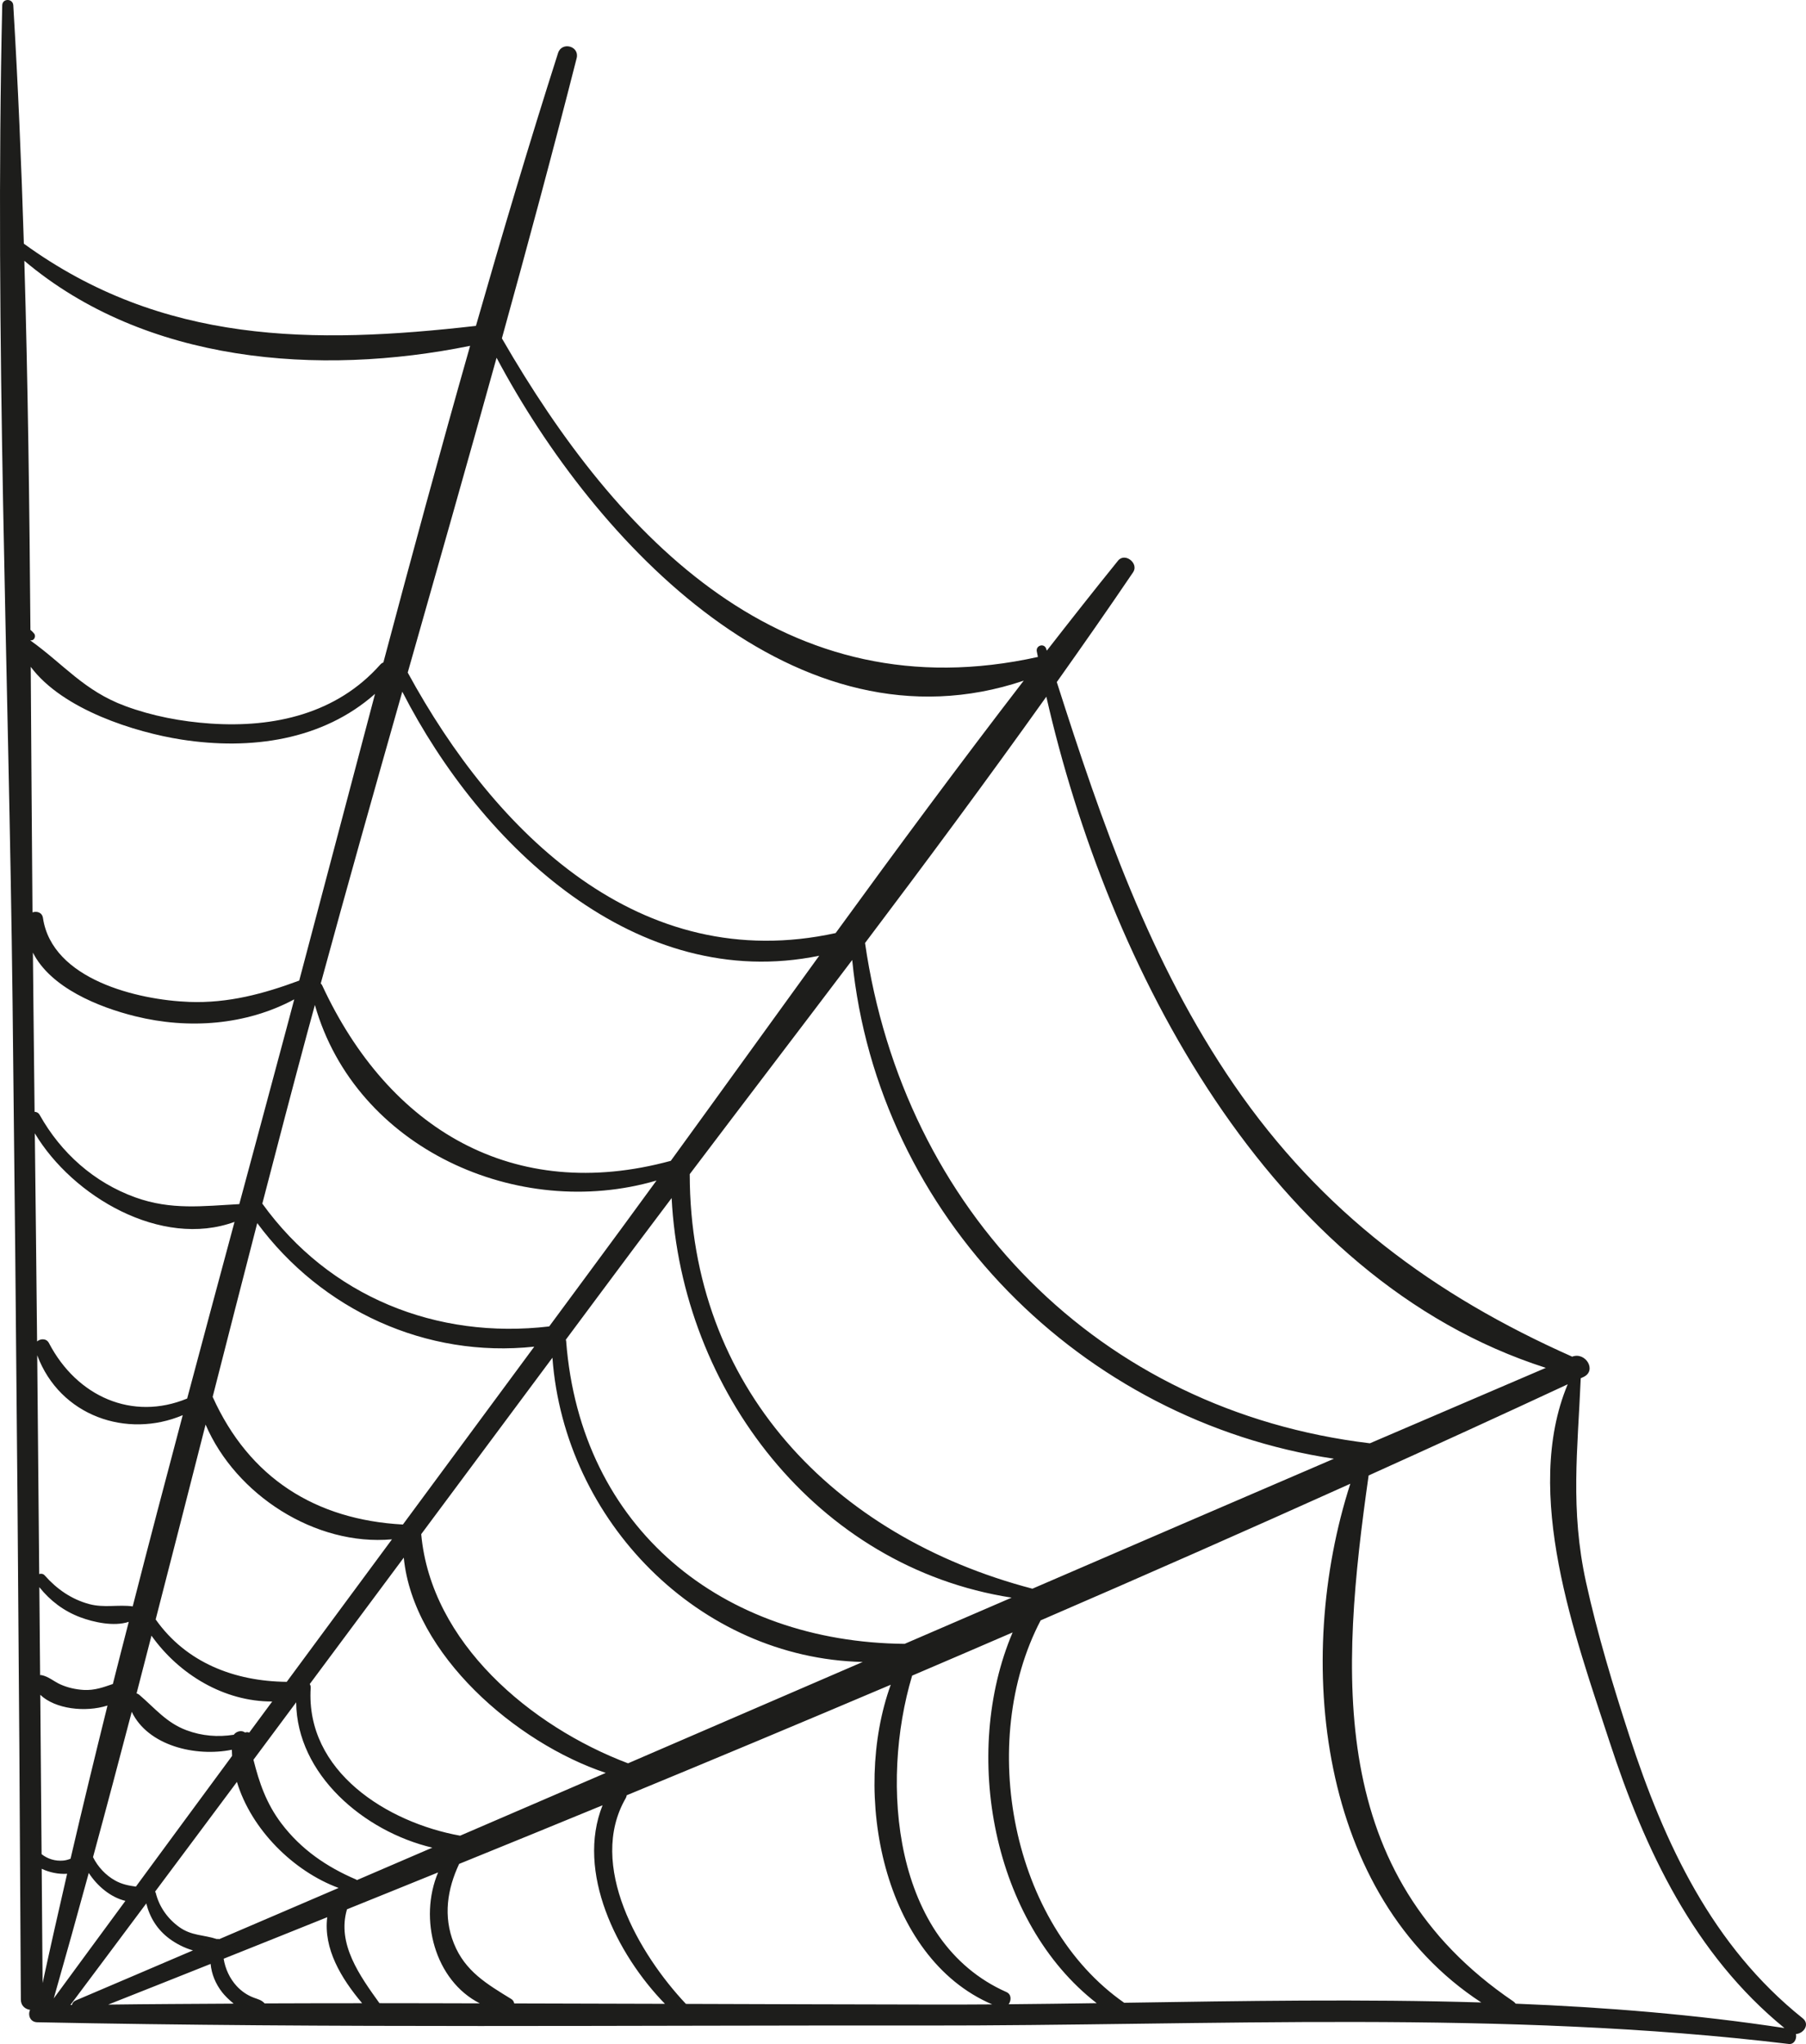 <?xml version="1.0" encoding="UTF-8" standalone="no"?>
<!-- Created with Inkscape (http://www.inkscape.org/) -->

<svg
   xmlns:dc="http://purl.org/dc/elements/1.1/"
   xmlns:cc="http://creativecommons.org/ns#"
   xmlns:rdf="http://www.w3.org/1999/02/22-rdf-syntax-ns#"
   xmlns:svg="http://www.w3.org/2000/svg"
   xmlns="http://www.w3.org/2000/svg"
   xmlns:sodipodi="http://sodipodi.sourceforge.net/DTD/sodipodi-0.dtd"
   xmlns:inkscape="http://www.inkscape.org/namespaces/inkscape"
   width="256.11"
   height="289.817"
   id="svg3219"
   version="1.1"
   inkscape:version="0.48.4 r9939"
   sodipodi:docname="New document 3">
  <defs
     id="defs3221" />
  <sodipodi:namedview
     id="base"
     pagecolor="#ffffff"
     bordercolor="#666666"
     borderopacity="1.0"
     inkscape:pageopacity="0.0"
     inkscape:pageshadow="2"
     inkscape:zoom="0.35"
     inkscape:cx="171.62666"
     inkscape:cy="227.76551"
     inkscape:document-units="px"
     inkscape:current-layer="layer1"
     showgrid="false"
     fit-margin-top="0"
     fit-margin-left="0"
     fit-margin-right="0"
     fit-margin-bottom="0"
     inkscape:window-width="472"
     inkscape:window-height="383"
     inkscape:window-x="960"
     inkscape:window-y="24"
     inkscape:window-maximized="0" />
  <g
     inkscape:label="Layer 1"
     inkscape:groupmode="layer"
     id="layer1"
     transform="translate(-203.373,-470.311)">
    <g
       id="g176"
       transform="matrix(1.25,0,0,-1.25,417.986,754.089)">
      <path
         inkscape:connector-curvature="0"
         d="M 0,0 C -21.248,14.421 -19.615,37.166 -16.422,59.659 -8.871,63.068 -1.34,66.51 6.163,70.002 0.995,57.639 7.048,41.292 10.895,29.502 14.927,17.146 20.528,5.328 30.752,-3.02 20.698,-1.488 10.507,-0.663 0.256,-0.254 0.187,-0.163 0.11,-0.074 0,0 m -44.154,-0.152 c -12.824,8.949 -16.681,29.608 -9.477,43.374 11.755,5.079 23.467,10.247 35.132,15.498 -6.424,-19.913 -3.685,-46.745 14.86,-58.838 -13.482,0.406 -27.047,0.173 -40.515,-0.034 M -57.256,-0.32 c 0.308,0.45 0.323,1.127 -0.261,1.385 -12.898,5.71 -14.346,23.721 -10.692,35.891 3.806,1.619 7.601,3.263 11.399,4.899 -5.843,-13.738 -2.274,-32.903 9.537,-42.053 -3.335,-0.049 -6.664,-0.094 -9.983,-0.122 m -8.193,-0.036 c -9.473,0.013 -18.95,0.046 -28.426,0.076 -5.302,5.621 -11.223,15.752 -6.824,23.341 0.064,0.111 0.088,0.218 0.11,0.325 10.004,4.126 19.989,8.306 29.952,12.535 -4.459,-12.308 -0.928,-30.947 11.512,-36.258 -2.112,-0.014 -4.221,-0.022 -6.324,-0.019 m -47.901,0.129 c -0.043,0.198 -0.145,0.382 -0.325,0.493 -2.756,1.696 -5.256,3.142 -6.524,6.313 -1.238,3.096 -0.742,6.164 0.595,9.02 5.428,2.203 10.853,4.42 16.273,6.651 -3.024,-7.552 1.587,-16.888 7.077,-22.523 -5.699,0.018 -11.397,0.034 -17.096,0.046 m -15.293,0.029 c -2.232,3.108 -4.848,6.733 -3.682,10.648 3.447,1.386 6.89,2.787 10.335,4.183 -2.222,-5.267 -0.382,-12.265 4.736,-14.853 -3.796,0.006 -7.593,0.025 -11.389,0.022 m -13.026,-0.027 c -0.349,0.387 -0.7,0.452 -1.234,0.652 -0.747,0.281 -1.395,0.729 -1.937,1.314 -0.775,0.838 -1.296,1.952 -1.479,3.102 3.919,1.559 7.835,3.137 11.751,4.709 -0.438,-3.582 1.571,-6.918 3.961,-9.755 -3.688,-0.005 -7.375,-0.003 -11.062,-0.022 m -17.749,-0.136 c 3.875,1.528 7.747,3.076 11.62,4.616 0.11,-1.146 0.553,-2.248 1.307,-3.214 0.283,-0.362 0.759,-0.847 1.31,-1.293 -4.746,-0.03 -9.492,-0.047 -14.237,-0.109 m -4.113,-0.038 c -0.057,-0.001 -0.116,-0.001 -0.173,-0.001 2.881,3.83 5.734,7.68 8.608,11.516 0.395,-1.595 1.246,-2.976 2.619,-3.997 0.708,-0.527 1.676,-1.052 2.678,-1.33 -4.439,-1.89 -8.868,-3.802 -13.311,-5.684 -0.243,-0.103 -0.372,-0.29 -0.421,-0.504 m 1.911,14.974 c 0.957,-1.488 2.49,-2.774 4.156,-3.17 -2.704,-3.691 -5.43,-7.366 -8.128,-11.062 1.353,4.735 2.673,9.481 3.972,14.232 m -5.34,0.471 c 0.87,-0.414 1.902,-0.633 2.884,-0.566 -0.952,-4.129 -1.886,-8.261 -2.783,-12.4 -0.027,4.322 -0.071,8.644 -0.101,12.966 m -0.162,19.732 c 1.682,-1.609 5.1,-2.022 7.627,-1.214 -1.434,-5.786 -2.844,-11.577 -4.192,-17.378 -0.259,-0.101 -0.528,-0.183 -0.831,-0.211 -0.886,-0.078 -1.761,0.176 -2.455,0.729 -0.043,6.025 -0.101,12.049 -0.149,18.074 m -0.107,12.213 c 1.228,-1.539 2.764,-2.709 4.641,-3.414 1.517,-0.569 3.805,-1.079 5.504,-0.522 -0.599,-2.351 -1.217,-4.698 -1.805,-7.05 -1.048,-0.358 -2.057,-0.743 -3.308,-0.673 -0.891,0.05 -1.838,0.262 -2.652,0.631 -0.771,0.35 -1.314,0.887 -2.152,1.055 -0.046,0.009 -0.092,-0.008 -0.14,-0.006 -0.026,3.326 -0.06,6.653 -0.088,9.979 m -0.24,26.304 c 2.582,-6.909 10.188,-9.477 16.508,-6.795 -1.918,-7.223 -3.822,-14.451 -5.674,-21.69 -1.637,0.221 -3.243,-0.193 -4.927,0.258 -2.004,0.536 -3.689,1.703 -5.052,3.25 -0.175,0.199 -0.413,0.228 -0.628,0.16 -0.07,8.272 -0.148,16.544 -0.227,24.817 m -0.015,1.569 c -0.075,7.868 -0.169,15.737 -0.257,23.605 4.293,-7.181 14.359,-13.078 22.657,-10.045 -1.798,-6.674 -3.595,-13.353 -5.374,-20.038 -6.209,-2.569 -12.508,0.208 -15.681,6.293 -0.286,0.549 -0.956,0.518 -1.345,0.185 m -0.418,38.454 c -0.024,1.881 -0.037,3.766 -0.057,5.649 2.017,-3.988 7.448,-6.189 11.615,-7.22 6.047,-1.498 12.574,-1.014 18.034,1.917 -0.281,-1.056 -0.559,-2.114 -0.842,-3.169 -1.787,-6.681 -3.59,-13.367 -5.391,-20.056 -4.129,-0.223 -7.73,-0.703 -11.796,0.763 -4.676,1.685 -8.431,5.036 -10.847,9.346 -0.145,0.26 -0.363,0.357 -0.581,0.359 -0.047,4.137 -0.083,8.274 -0.135,12.411 m -0.103,10.216 c -0.083,9.273 -0.133,18.559 -0.199,27.849 3.647,-4.891 11.932,-7.44 17.078,-8.246 7.877,-1.234 16.041,-0.085 21.984,5.182 -2.878,-10.85 -5.724,-21.703 -8.602,-32.525 -4.035,-1.499 -8.057,-2.585 -12.475,-2.42 -5.853,0.218 -15.557,2.538 -16.596,9.514 -0.096,0.645 -0.684,0.806 -1.19,0.646 m -0.223,30.869 c 0.378,-0.107 0.677,0.439 0.402,0.762 -0.179,0.21 -0.295,0.324 -0.412,0.403 -0.109,13.963 -0.283,27.93 -0.692,41.874 13.743,-11.606 33.402,-13.136 50.574,-9.648 -3.397,-11.933 -6.649,-23.917 -9.84,-35.913 -0.126,-0.048 -0.249,-0.126 -0.361,-0.253 -4.945,-5.572 -12.042,-7.172 -19.248,-6.681 -3.289,0.225 -6.605,0.848 -9.704,1.999 -4.642,1.725 -6.902,4.681 -10.719,7.417 0,0.013 0,0.027 0,0.04 m 52.874,32.04 c 11.217,-21.108 34.076,-45.292 59.803,-36.629 -7.251,-9.419 -14.332,-18.994 -21.336,-28.63 -22.144,-4.846 -38.603,11.293 -48.548,29.548 3.381,11.899 6.774,23.795 10.081,35.711 m 21.912,-92.606 c 6.124,8.099 12.299,16.179 18.433,24.291 2.867,-29.057 26.01,-52.26 54.648,-56.571 -11.405,-4.904 -22.807,-9.819 -34.205,-14.742 -22.621,5.926 -38.848,22.898 -38.876,47.022 m -14.022,-18.916 c -0.004,0.052 -0.026,0.089 -0.037,0.136 1.217,1.638 2.438,3.273 3.654,4.913 2.763,3.727 5.552,7.443 8.352,11.155 1.118,-21.793 16.412,-41.888 38.575,-45.325 -4.047,-1.748 -8.095,-3.492 -12.142,-5.241 -20.593,0.188 -36.771,13.001 -38.402,34.362 m -16.441,-21.92 c 4.964,6.67 9.926,13.341 14.886,20.015 1.372,-18.572 16.669,-34.091 35.199,-34.511 -8.873,-3.834 -17.746,-7.669 -26.622,-11.497 -11.032,4.177 -22.348,13.676 -23.463,25.993 m -12.539,-17.428 c 0.011,0.178 -0.037,0.312 -0.106,0.427 3.56,4.775 7.108,9.561 10.665,14.338 1.087,-10.977 12.728,-21.015 22.919,-24.417 -5.508,-2.375 -11.015,-4.753 -16.525,-7.122 -8.262,1.492 -17.553,7.287 -16.953,16.774 m -3.31,-15.402 c -1.736,2.288 -2.535,4.667 -3.183,7.241 1.619,2.169 3.229,4.344 4.846,6.515 0.073,-8.161 7.656,-14.639 15.446,-16.485 -2.851,-1.225 -5.699,-2.457 -8.552,-3.679 -0.034,0.021 -0.056,0.05 -0.097,0.067 -3.348,1.43 -6.24,3.416 -8.46,6.341 m -5.057,4.728 c 1.625,-5.401 6.421,-10.144 11.536,-12.027 -4.513,-1.934 -9.02,-3.88 -13.536,-5.806 -0.093,0.029 -0.189,0.028 -0.284,0.009 -1.507,0.495 -2.865,0.36 -4.252,1.354 -1.323,0.949 -2.276,2.29 -2.672,3.87 -0.015,0.061 -0.047,0.107 -0.076,0.156 3.102,4.143 6.188,8.297 9.284,12.444 m -0.577,3.649 c 0.006,-0.233 0.012,-0.466 0.028,-0.698 -3.637,-4.943 -7.285,-9.878 -10.915,-14.827 -0.797,0.109 -1.573,0.256 -2.335,0.679 -1.085,0.602 -1.975,1.551 -2.528,2.662 1.493,5.487 2.949,10.985 4.393,16.487 1.845,-3.85 7.233,-5.138 11.357,-4.303 m 4.581,5.473 c -0.867,-1.177 -1.74,-2.351 -2.607,-3.528 -0.122,0.046 -0.256,0.068 -0.403,0.027 -0.026,-0.007 -0.051,-0.008 -0.076,-0.015 -0.387,0.284 -0.977,0.152 -1.278,-0.258 -1.808,-0.283 -3.609,-0.144 -5.37,0.515 -2.276,0.85 -3.574,2.502 -5.353,4.02 -0.094,0.08 -0.197,0.126 -0.303,0.158 0.57,2.181 1.125,4.365 1.69,6.547 3.141,-4.418 8.268,-7.491 13.7,-7.466 m 13.584,18.393 c -3.977,-5.39 -7.966,-10.772 -11.939,-16.165 -5.933,0.059 -11.416,2.181 -14.869,7.079 1.902,7.363 3.783,14.733 5.664,22.103 3.423,-7.984 12.461,-13.798 21.144,-13.017 m 16.143,21.856 c -4.969,-6.725 -9.937,-13.45 -14.903,-20.177 -9.872,0.54 -17.415,5.238 -21.582,14.481 1.678,6.573 3.359,13.144 5.058,19.709 7.324,-9.892 19.173,-15.327 31.427,-14.013 m -24.222,41.196 c 3.008,11.048 6.121,22.074 9.251,33.097 9.021,-17.604 26.634,-34.19 47.3,-29.951 -5.623,-7.755 -11.217,-15.53 -16.84,-23.265 -17.861,-4.859 -31.985,3.601 -39.545,19.897 -0.044,0.095 -0.101,0.167 -0.166,0.222 m 38.091,-22.352 c -2.599,-3.567 -5.206,-7.125 -7.828,-10.665 -1.452,-1.959 -2.897,-3.924 -4.346,-5.884 -12.775,-1.506 -24.945,3.382 -32.546,13.93 1.676,6.462 3.367,12.918 5.098,19.361 0.285,1.059 0.58,2.116 0.866,3.174 4.62,-16.292 23.081,-24.517 38.756,-19.916 m 44.225,54.883 c 6.961,-30.564 25.219,-66.064 56.668,-76.13 -6.656,-2.847 -13.309,-5.701 -19.961,-8.559 -30.775,3.691 -52.892,26.448 -57.274,56.749 6.973,9.239 13.864,18.534 20.567,27.94 M 32.821,-1.91 C 22.56,6.287 17.138,17.893 13.157,30.125 11.3,35.832 9.531,41.682 8.243,47.547 6.428,55.813 7.303,62.618 7.641,70.686 c 0.106,0.049 0.211,0.097 0.316,0.146 1.548,0.723 0.229,2.888 -1.288,2.304 -15.719,6.99 -28.448,16.408 -38.352,30.827 -9.581,13.947 -15.018,29.737 -20.116,45.692 2.927,4.128 5.825,8.273 8.658,12.456 0.683,1.008 -0.927,2.282 -1.708,1.317 -2.728,-3.373 -5.415,-6.784 -8.083,-10.213 -0.022,0.069 -0.044,0.138 -0.065,0.206 -0.218,0.687 -1.202,0.402 -1.07,-0.294 0.039,-0.207 0.085,-0.417 0.126,-0.623 -28.669,-6.347 -47.609,13.262 -60.811,36.139 2.924,10.572 5.783,21.159 8.482,31.78 0.349,1.371 -1.682,1.921 -2.11,0.582 -3.275,-10.25 -6.347,-20.58 -9.317,-30.948 -18.474,-2.109 -35.573,-2.09 -51.287,9.324 -0.279,9.025 -0.661,18.04 -1.199,27.036 -0.048,0.801 -1.237,0.814 -1.255,0 -0.866,-37.637 0.739,-75.452 1.173,-113.099 0.435,-37.702 0.745,-75.405 0.94,-113.108 0.004,-0.712 0.503,-1.088 1.05,-1.166 -0.276,-0.561 -0.016,-1.39 0.806,-1.407 33.477,-0.684 66.99,-0.328 100.474,-0.37 32.595,-0.042 65.819,1.811 98.236,-2.092 0.625,-0.075 0.935,0.6 0.817,1.126 0.88,0.056 1.613,1.11 0.763,1.789"
         style="fill:#1d1d1b;fill-opacity:1;fill-rule:nonzero;stroke:none"
         id="path178" />
    </g>
  </g>
</svg>
